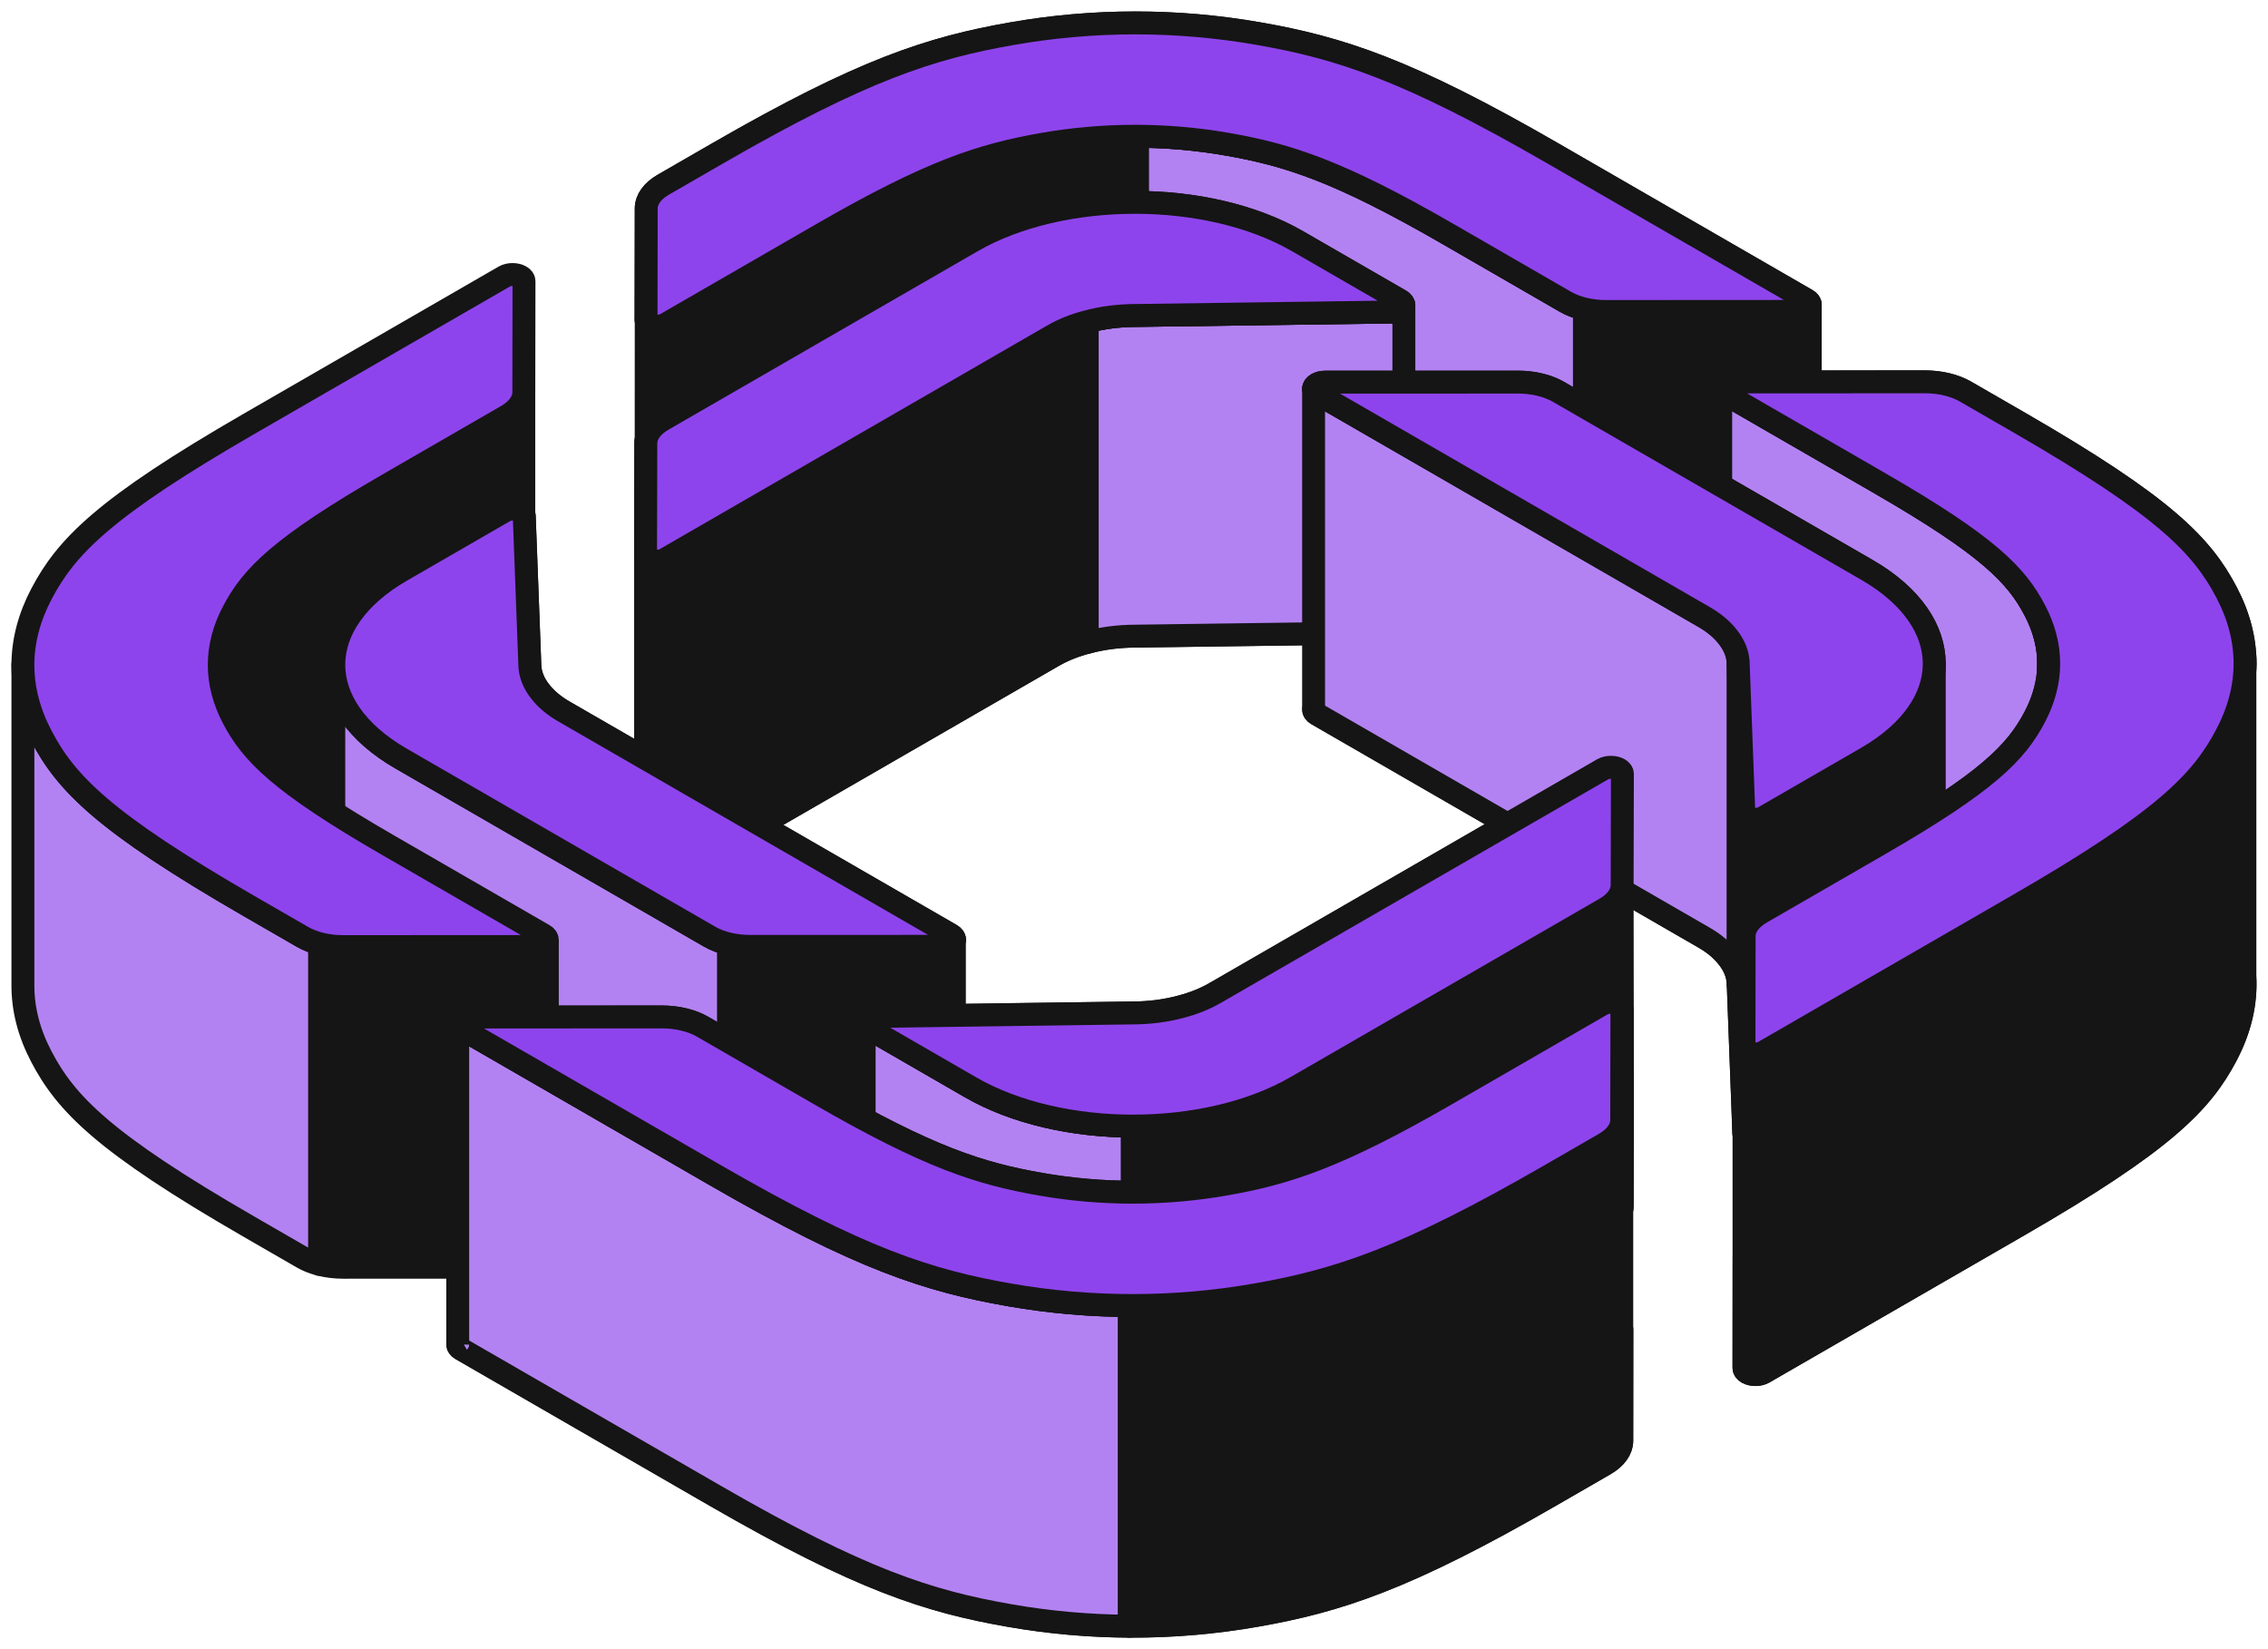 <svg width="99" height="72" viewBox="0 0 99 72" fill="none" xmlns="http://www.w3.org/2000/svg">
<path fill-rule="evenodd" clip-rule="evenodd" d="M22.884 36.51L23.127 42.981C23.126 43.419 23.293 43.834 23.593 44.206C23.835 44.517 24.178 44.808 24.62 45.063L41.517 54.818C41.714 54.931 41.713 55.115 41.516 55.229C41.421 55.283 41.293 55.314 41.159 55.314L32.75 55.317C32.084 55.317 31.446 55.165 30.977 54.893L17.509 47.118C13.587 44.854 13.593 41.18 17.522 38.912L22.026 36.312C22.222 36.198 22.541 36.198 22.737 36.311C22.828 36.364 22.881 36.435 22.884 36.51Z" fill="#8E44EC" stroke="#151515" stroke-linejoin="round"/>
<path d="M17.509 33.119L30.977 40.895C31.214 41.032 31.494 41.138 31.799 41.21V55.209C31.494 55.138 31.214 55.031 30.977 54.894L17.509 47.119C15.568 45.998 14.589 44.533 14.572 43.064V29.064C14.571 29.037 14.571 29.01 14.572 28.983V29.064C14.589 30.534 15.568 31.999 17.509 33.119Z" fill="#B382F2" stroke="#151515" stroke-linejoin="round"/>
<path d="M41.158 41.315C41.292 41.315 41.42 41.284 41.515 41.229C41.603 41.179 41.651 41.114 41.661 41.048V40.998C41.664 41.014 41.664 41.032 41.661 41.048V54.997C41.674 55.08 41.625 55.165 41.515 55.228C41.42 55.283 41.292 55.314 41.158 55.314L32.749 55.317C32.42 55.317 32.097 55.279 31.799 55.209V41.21C32.097 41.28 32.42 41.317 32.749 41.317L41.158 41.315Z" fill="#151515" stroke="#151515" stroke-linejoin="round"/>
<path fill-rule="evenodd" clip-rule="evenodd" d="M22.884 22.511L23.127 28.982C23.126 29.42 23.293 29.835 23.593 30.207C23.835 30.517 24.178 30.808 24.62 31.064L41.517 40.819C41.714 40.932 41.713 41.116 41.516 41.23C41.421 41.284 41.293 41.315 41.159 41.315L32.75 41.318C32.084 41.318 31.446 41.166 30.976 40.894L17.509 33.119C13.587 30.855 13.593 27.181 17.522 24.913L22.025 22.313C22.222 22.199 22.541 22.199 22.737 22.312C22.828 22.365 22.881 22.436 22.884 22.511Z" fill="#8E44EC" stroke="#151515" stroke-linejoin="round"/>
<path fill-rule="evenodd" clip-rule="evenodd" d="M38.215 58.376L49.422 58.223C50.18 58.222 50.899 58.125 51.544 57.951C52.083 57.811 52.587 57.613 53.03 57.357L69.961 47.583C70.158 47.469 70.477 47.469 70.673 47.582C70.767 47.636 70.82 47.71 70.819 47.787L70.808 52.642C70.807 53.027 70.54 53.397 70.067 53.67L56.577 61.458C52.648 63.727 46.284 63.73 42.362 61.466L37.868 58.872C37.672 58.759 37.673 58.575 37.87 58.461C37.961 58.408 38.085 58.377 38.215 58.376Z" fill="#8E44EC" stroke="#151515" stroke-linejoin="round"/>
<path d="M70.068 39.671C70.541 39.398 70.807 39.028 70.808 38.642L70.82 47.787L70.808 52.642C70.807 53.027 70.541 53.397 70.068 53.671L56.578 61.458C54.602 62.599 52.01 63.167 49.422 63.162V49.163C52.01 49.168 54.602 48.6 56.578 47.459L70.068 39.671Z" fill="#151515" stroke="#151515" stroke-linejoin="round"/>
<path d="M37.868 44.873L42.362 47.467C44.312 48.593 46.865 49.158 49.422 49.163V63.162C46.865 63.157 44.312 62.592 42.362 61.467L37.868 58.872C37.767 58.814 37.718 58.737 37.721 58.66V44.676C37.725 44.747 37.773 44.818 37.868 44.873Z" fill="#B382F2" stroke="#151515" stroke-linejoin="round"/>
<path fill-rule="evenodd" clip-rule="evenodd" d="M38.215 44.377L49.422 44.224C50.181 44.224 50.9 44.126 51.544 43.952C52.083 43.812 52.588 43.614 53.031 43.358L69.962 33.584C70.159 33.47 70.477 33.47 70.673 33.583C70.767 33.637 70.82 33.711 70.82 33.788L70.808 38.643C70.807 39.028 70.541 39.398 70.068 39.672L56.578 47.459C52.648 49.728 46.284 49.731 42.362 47.467L37.868 44.873C37.672 44.76 37.673 44.576 37.87 44.462C37.962 44.409 38.085 44.378 38.215 44.377Z" fill="#8E44EC" stroke="#151515" stroke-linejoin="round"/>
<path d="M22.124 18.157C22.597 17.883 22.863 17.513 22.864 17.127V26.222C22.869 26.239 22.872 26.256 22.872 26.274L22.864 31.127C22.863 31.512 22.597 31.883 22.124 32.156L16.979 35.126C12.222 37.872 10.991 39.154 10.18 40.693C9.779 41.456 9.575 42.227 9.57 42.998V43.057C9.57 43.038 9.57 43.018 9.57 42.998V28.999C9.575 28.228 9.779 27.457 10.18 26.694C10.991 25.154 12.222 23.873 16.979 21.127L22.124 18.157Z" fill="#151515" stroke="#151515" stroke-linejoin="round"/>
<path d="M17.509 33.119L30.976 40.894C31.214 41.031 31.494 41.138 31.799 41.21V55.209C31.494 55.137 31.214 55.031 30.976 54.894L17.509 47.118C15.568 45.998 14.589 44.533 14.571 43.063V29.064C14.571 29.037 14.571 29.009 14.571 28.982V29.064C14.589 30.534 15.568 31.999 17.509 33.119Z" fill="#B382F2" stroke="#151515" stroke-linejoin="round"/>
<path d="M14.982 41.328H23.891V55.04C23.887 55.111 23.838 55.182 23.743 55.237C23.649 55.291 23.52 55.322 23.387 55.322L14.982 55.327C14.623 55.327 14.272 55.283 13.951 55.2V41.2C14.272 41.284 14.623 41.328 14.982 41.328Z" fill="#151515"/>
<path d="M23.891 41.328H14.982M14.982 41.328V55.327M14.982 41.328C14.623 41.328 14.272 41.284 13.951 41.2V55.2C14.272 55.283 14.623 55.327 14.982 55.327M14.982 55.327L23.387 55.322C23.52 55.322 23.649 55.291 23.743 55.237C23.838 55.182 23.887 55.111 23.891 55.04V41.022" stroke="#151515" stroke-linejoin="round"/>
<path d="M10.843 39.54L13.206 40.904C13.423 41.029 13.675 41.129 13.95 41.2V55.2C13.675 55.128 13.423 55.029 13.206 54.904L10.843 53.54C4.513 49.885 2.877 48.178 1.803 46.126C1.261 45.092 0.994 44.045 1 42.998V29.072C1 29.048 1 29.023 1 28.999V29.072C1.007 30.095 1.274 31.117 1.803 32.127C2.877 34.179 4.513 35.886 10.843 39.54Z" fill="#B382F2" stroke="#151515" stroke-linejoin="round"/>
<path fill-rule="evenodd" clip-rule="evenodd" d="M78.515 27.595L70.11 27.599C69.444 27.599 68.806 27.447 68.335 27.176L63.197 24.209C58.449 21.468 56.232 20.76 53.566 20.295C50.9 19.83 48.173 19.831 45.506 20.299C42.838 20.768 40.619 21.478 35.862 24.224L29.058 28.152C28.861 28.266 28.543 28.266 28.347 28.153C28.253 28.099 28.2 28.025 28.2 27.948L28.208 23.096C28.209 22.71 28.475 22.34 28.948 22.066L31.312 20.702C37.654 17.04 40.614 16.093 44.17 15.469C47.727 14.845 51.363 14.843 54.917 15.463C58.472 16.083 61.428 17.027 67.759 20.682L78.873 27.098C79.069 27.211 79.068 27.395 78.871 27.509C78.777 27.564 78.648 27.594 78.515 27.595Z" fill="#151515" stroke="#151515" stroke-linejoin="round"/>
<path d="M63.196 10.21L68.335 13.177C68.574 13.315 68.856 13.422 69.163 13.494V27.493C68.856 27.421 68.574 27.314 68.335 27.176L63.196 24.209C58.448 21.468 56.231 20.76 53.565 20.295C52.269 20.069 50.958 19.953 49.646 19.948V5.948C50.958 5.954 52.269 6.07 53.565 6.296C56.231 6.761 58.448 7.469 63.196 10.21Z" fill="#B382F2" stroke="#151515" stroke-linejoin="round"/>
<path d="M70.11 13.6L78.515 13.596C78.648 13.596 78.777 13.565 78.871 13.51C78.965 13.456 79.014 13.386 79.019 13.315V27.292C79.025 27.37 78.975 27.45 78.871 27.509C78.777 27.564 78.648 27.595 78.515 27.595L70.11 27.599C69.782 27.6 69.461 27.563 69.163 27.493V13.494C69.461 13.564 69.782 13.6 70.11 13.6Z" fill="#151515"/>
<path d="M35.862 10.226C40.619 7.479 42.838 6.769 45.506 6.301C46.876 6.06 48.261 5.943 49.647 5.949V19.948C48.261 19.942 46.876 20.059 45.506 20.3C42.838 20.768 40.619 21.479 35.862 24.225L29.058 28.152C28.861 28.266 28.543 28.267 28.347 28.153C28.253 28.099 28.2 28.025 28.2 27.948L28.208 14.001C28.226 14.059 28.274 14.112 28.347 14.154C28.543 14.267 28.861 14.267 29.058 14.153L35.862 10.226Z" fill="#151515"/>
<path d="M78.873 27.099C78.966 27.152 79.014 27.221 79.019 27.292M79.019 27.292C79.025 27.37 78.975 27.45 78.871 27.509C78.777 27.564 78.648 27.595 78.515 27.595L70.11 27.599C69.782 27.6 69.461 27.563 69.163 27.493V13.494C69.461 13.564 69.782 13.6 70.11 13.6L78.515 13.596C78.648 13.596 78.777 13.565 78.871 13.51C78.965 13.456 79.014 13.386 79.019 13.315V27.292ZM45.506 6.301C42.838 6.769 40.619 7.479 35.862 10.226L29.058 14.153C28.861 14.267 28.543 14.267 28.347 14.154C28.274 14.112 28.226 14.059 28.208 14.001L28.2 27.948C28.2 28.025 28.253 28.099 28.347 28.153C28.543 28.267 28.861 28.266 29.058 28.152L35.862 24.225C40.619 21.479 42.838 20.768 45.506 20.3C46.876 20.059 48.261 19.942 49.647 19.948V5.949C48.261 5.943 46.876 6.06 45.506 6.301Z" stroke="#151515" stroke-linejoin="round"/>
<path fill-rule="evenodd" clip-rule="evenodd" d="M78.515 13.595L70.11 13.6C69.444 13.6 68.806 13.448 68.336 13.176L63.197 10.21C58.449 7.469 56.232 6.761 53.566 6.296C50.9 5.831 48.173 5.832 45.506 6.3C42.838 6.768 40.619 7.479 35.862 10.225L29.058 14.153C28.861 14.266 28.543 14.267 28.347 14.153C28.253 14.099 28.2 14.025 28.2 13.949L28.208 9.096C28.209 8.711 28.475 8.34 28.948 8.067L31.312 6.703C37.655 3.041 40.614 2.094 44.17 1.47C47.727 0.845 51.363 0.843 54.917 1.464C58.472 2.084 61.428 3.028 67.759 6.682L78.873 13.099C79.069 13.212 79.069 13.396 78.871 13.51C78.777 13.564 78.648 13.595 78.515 13.595Z" fill="#8E44EC" stroke="#151515" stroke-linejoin="round"/>
<path fill-rule="evenodd" clip-rule="evenodd" d="M76.125 59.722L76.133 54.869C76.133 54.484 76.4 54.113 76.873 53.84L82.018 50.87C86.775 48.124 88.006 46.842 88.817 45.303C89.627 43.763 89.63 42.188 88.824 40.649C88.019 39.11 86.792 37.83 82.044 35.089L75.254 31.17C75.058 31.056 75.059 30.873 75.256 30.759C75.351 30.704 75.479 30.673 75.613 30.673L84.017 30.669C84.683 30.668 85.322 30.821 85.792 31.092L88.154 32.456C94.485 36.111 96.12 37.817 97.195 39.869C98.269 41.921 98.265 44.02 97.184 46.074C96.103 48.127 94.462 49.835 88.12 53.497L76.983 59.926C76.786 60.04 76.468 60.04 76.271 59.927C76.177 59.872 76.125 59.799 76.125 59.722Z" fill="#151515" stroke="#151515" stroke-linejoin="round"/>
<path d="M82.044 21.09C86.792 23.831 88.019 25.111 88.824 26.65C89.171 27.311 89.368 27.979 89.415 28.648V42.647C89.43 42.861 89.43 43.075 89.415 43.289V42.647C89.368 41.978 89.171 41.31 88.824 40.649C88.019 39.11 86.792 37.83 82.044 35.089L75.254 31.169C75.146 31.107 75.098 31.022 75.11 30.94V16.991C75.107 16.974 75.107 16.957 75.11 16.941V16.991C75.119 17.056 75.168 17.12 75.254 17.17L82.044 21.09Z" fill="#B382F2" stroke="#151515" stroke-linejoin="round"/>
<path d="M88.122 39.497C94.465 35.836 96.105 34.127 97.187 32.074C97.674 31.148 97.943 30.212 97.992 29.275V28.648C98.003 28.857 98.003 29.066 97.992 29.275V42.647C98.052 43.793 97.783 44.94 97.187 46.074C96.105 48.127 94.465 49.835 88.122 53.497L76.985 59.926C76.788 60.04 76.47 60.04 76.274 59.927C76.18 59.872 76.127 59.799 76.127 59.722V45.723C76.127 45.8 76.18 45.873 76.274 45.927C76.47 46.041 76.788 46.04 76.985 45.927L88.122 39.497Z" fill="#151515" stroke="#151515" stroke-linejoin="round"/>
<path fill-rule="evenodd" clip-rule="evenodd" d="M76.125 45.722L76.133 40.87C76.133 40.484 76.4 40.114 76.873 39.841L82.018 36.871C86.775 34.124 88.006 32.843 88.817 31.303C89.627 29.764 89.63 28.189 88.824 26.65C88.019 25.111 86.792 23.831 82.044 21.09L75.254 17.17C75.058 17.057 75.059 16.873 75.256 16.76C75.351 16.705 75.479 16.674 75.613 16.674L84.017 16.669C84.683 16.669 85.322 16.821 85.792 17.093L88.154 18.457C94.485 22.111 96.12 23.818 97.195 25.87C98.269 27.922 98.265 30.021 97.184 32.074C96.103 34.127 94.462 35.836 88.12 39.498L76.983 45.927C76.786 46.04 76.468 46.041 76.271 45.927C76.177 45.873 76.125 45.8 76.125 45.722Z" fill="#8E44EC" stroke="#151515" stroke-linejoin="round"/>
<path d="M28.889 58.397L20.485 58.402C20.351 58.402 20.223 58.433 20.128 58.487C19.931 58.601 19.931 58.785 20.127 58.898L31.241 65.315C37.572 68.969 40.528 69.913 44.082 70.534C47.637 71.154 51.273 71.152 54.829 70.528C58.386 69.903 61.345 68.956 67.688 65.294L70.051 63.93C70.524 63.657 70.791 63.286 70.791 62.901L70.799 58.048C70.8 57.972 70.747 57.898 70.653 57.843C70.457 57.73 70.138 57.731 69.941 57.844L63.138 61.772C58.381 64.519 56.161 65.229 53.494 65.697C50.826 66.165 48.099 66.166 45.433 65.701C42.768 65.236 40.551 64.528 35.803 61.787L30.664 58.821C30.194 58.549 29.556 58.397 28.889 58.397Z" fill="#151515" stroke="#151515" stroke-linejoin="round"/>
<path d="M31.241 51.316C37.572 54.97 40.528 55.914 44.082 56.535C45.808 56.836 47.554 56.99 49.3 56.998V70.997C47.554 70.99 45.808 70.835 44.082 70.534C40.528 69.914 37.572 68.97 31.241 65.315L20.127 58.899C20.026 58.841 19.977 58.764 19.98 58.688V44.701C19.98 44.697 19.98 44.693 19.98 44.689V44.701C19.983 44.773 20.032 44.844 20.127 44.9L31.241 51.316Z" fill="#B382F2"/>
<path d="M20.128 58.488C20.032 58.543 19.983 58.615 19.98 58.688M19.98 58.688C19.977 58.764 20.026 58.841 20.127 58.899L31.241 65.315C37.572 68.97 40.528 69.914 44.082 70.534C45.808 70.835 47.554 70.99 49.3 70.997V56.998C47.554 56.99 45.808 56.836 44.082 56.535C40.528 55.914 37.572 54.97 31.241 51.316L20.127 44.9C20.026 44.842 19.977 44.765 19.98 44.689V58.688Z" stroke="#151515" stroke-linejoin="round"/>
<path d="M70.052 49.931C70.525 49.658 70.791 49.287 70.792 48.902V62.901C70.791 63.287 70.525 63.657 70.052 63.93L67.688 65.295C61.345 68.956 58.386 69.904 54.83 70.528C53 70.849 51.15 71.005 49.3 70.997V56.998C51.15 57.006 53 56.849 54.83 56.529C58.386 55.904 61.345 54.957 67.688 51.295L70.052 49.931Z" fill="#151515" stroke="#151515" stroke-linejoin="round"/>
<path d="M28.889 44.398L20.485 44.403C20.351 44.403 20.223 44.433 20.128 44.488C19.931 44.602 19.93 44.786 20.127 44.899L31.241 51.315C37.571 54.97 40.528 55.914 44.082 56.534C47.636 57.154 51.273 57.152 54.829 56.528C58.386 55.904 61.345 54.957 67.688 51.295L70.051 49.931C70.524 49.657 70.791 49.287 70.791 48.901L70.799 44.049C70.8 43.972 70.747 43.898 70.653 43.844C70.457 43.731 70.138 43.731 69.941 43.845L63.138 47.773C58.381 50.519 56.161 51.23 53.494 51.697C50.826 52.166 48.099 52.167 45.433 51.702C42.767 51.237 40.551 50.529 35.803 47.788L30.664 44.821C30.194 44.55 29.555 44.398 28.889 44.398Z" fill="#8E44EC" stroke="#151515" stroke-linejoin="round"/>
<path fill-rule="evenodd" clip-rule="evenodd" d="M60.786 27.62L49.578 27.772C48.82 27.773 48.101 27.87 47.456 28.044C46.917 28.184 46.413 28.383 45.97 28.638L29.039 38.412C28.842 38.526 28.523 38.526 28.327 38.413C28.233 38.359 28.18 38.285 28.181 38.208L28.192 33.353C28.193 32.968 28.46 32.598 28.933 32.325L42.423 24.537C46.352 22.268 52.716 22.265 56.638 24.529L61.132 27.123C61.328 27.237 61.328 27.42 61.131 27.534C61.039 27.587 60.915 27.618 60.786 27.62Z" fill="#8E44EC" stroke="#151515" stroke-linejoin="round"/>
<path d="M49.579 13.773L60.786 13.621C60.916 13.619 61.04 13.588 61.132 13.535C61.229 13.479 61.278 13.406 61.28 13.333V27.324C61.282 27.4 61.232 27.477 61.132 27.535C61.04 27.587 60.916 27.618 60.786 27.62L49.579 27.773C48.821 27.773 48.102 27.87 47.457 28.044V14.045C48.102 13.871 48.821 13.774 49.579 13.773Z" fill="#B382F2"/>
<path d="M61.133 27.124C61.229 27.179 61.278 27.252 61.28 27.324M61.28 27.324C61.282 27.4 61.232 27.477 61.132 27.535C61.04 27.587 60.916 27.618 60.786 27.62L49.579 27.773C48.821 27.773 48.102 27.87 47.457 28.044V14.045C48.102 13.871 48.821 13.774 49.579 13.773L60.786 13.621C60.916 13.619 61.04 13.588 61.132 13.535C61.229 13.479 61.278 13.406 61.28 13.333V27.324Z" stroke="#151515" stroke-linejoin="round"/>
<path d="M45.97 14.639C46.413 14.383 46.917 14.185 47.456 14.044V28.044C46.917 28.184 46.413 28.382 45.97 28.638L29.039 38.412C28.842 38.526 28.523 38.526 28.327 38.413C28.233 38.359 28.18 38.285 28.181 38.208V24.209C28.181 24.286 28.234 24.36 28.327 24.414C28.523 24.527 28.842 24.527 29.039 24.413L45.97 14.639Z" fill="#151515"/>
<path d="M28.181 38.208C28.18 38.285 28.233 38.359 28.327 38.413C28.523 38.526 28.842 38.526 29.039 38.412L45.97 28.638C46.413 28.382 46.917 28.184 47.456 28.044V14.044C46.917 14.185 46.413 14.383 45.97 14.639L29.039 24.413C28.842 24.527 28.523 24.527 28.327 24.414C28.233 24.359 28.18 24.286 28.181 24.209V38.208ZM28.181 38.208L28.192 33.353" stroke="#151515" stroke-linejoin="round"/>
<path fill-rule="evenodd" clip-rule="evenodd" d="M60.786 13.62L49.579 13.773C48.82 13.773 48.101 13.871 47.456 14.044C46.918 14.185 46.413 14.383 45.97 14.639L29.039 24.413C28.842 24.527 28.524 24.527 28.328 24.414C28.234 24.36 28.181 24.286 28.181 24.209L28.193 19.354C28.194 18.969 28.46 18.599 28.933 18.325L42.423 10.537C46.352 8.269 52.717 8.266 56.639 10.53L61.133 13.124C61.329 13.237 61.328 13.421 61.131 13.535C61.039 13.588 60.916 13.618 60.786 13.62Z" fill="#8E44EC" stroke="#151515" stroke-linejoin="round"/>
<path fill-rule="evenodd" clip-rule="evenodd" d="M76.12 49.488L75.876 43.016C75.877 42.578 75.71 42.163 75.41 41.791C75.168 41.481 74.825 41.19 74.383 40.934L57.486 31.18C57.289 31.066 57.29 30.882 57.487 30.769C57.582 30.714 57.71 30.683 57.844 30.683L66.253 30.681C66.919 30.68 67.557 30.833 68.026 31.104L81.494 38.879C85.416 41.143 85.41 44.817 81.481 47.086L76.978 49.685C76.781 49.799 76.462 49.799 76.266 49.686C76.175 49.633 76.122 49.562 76.12 49.488Z" fill="#8E44EC" stroke="#151515" stroke-linejoin="round"/>
<path fill-rule="evenodd" clip-rule="evenodd" d="M76.12 35.489L75.876 29.017C75.877 28.579 75.71 28.164 75.41 27.792C75.168 27.482 74.825 27.191 74.383 26.936L57.486 17.181C57.289 17.067 57.29 16.883 57.487 16.77C57.582 16.715 57.71 16.684 57.844 16.684L66.253 16.682C66.919 16.681 67.557 16.834 68.026 17.105L81.494 24.88C85.416 27.144 85.41 30.818 81.481 33.087L76.978 35.686C76.781 35.8 76.462 35.8 76.266 35.687C76.175 35.635 76.122 35.563 76.12 35.489Z" fill="#8E44EC" stroke="#151515" stroke-linejoin="round"/>
<path d="M75.41 27.793C75.71 28.165 75.877 28.579 75.876 29.017V43.01C75.876 42.575 75.709 42.162 75.41 41.792C75.168 41.481 74.825 41.19 74.383 40.935L57.486 31.18C57.386 31.123 57.337 31.047 57.339 30.972V16.98C57.34 17.053 57.389 17.125 57.486 17.181L74.383 26.936C74.825 27.191 75.168 27.482 75.41 27.793Z" fill="#B382F2" stroke="#151515" stroke-linejoin="round"/>
<path d="M75.877 29.017L76.12 35.489C76.123 35.564 76.176 35.635 76.267 35.687C76.463 35.801 76.782 35.8 76.978 35.687L81.482 33.087C83.431 31.962 84.415 30.491 84.433 29.017V43.017C84.415 44.49 83.431 45.961 81.482 47.086L76.978 49.686C76.782 49.8 76.463 49.8 76.267 49.687C76.176 49.634 76.123 49.563 76.12 49.488L75.877 43.017V29.017Z" fill="#151515" stroke="#151515" stroke-linejoin="round"/>
<path fill-rule="evenodd" clip-rule="evenodd" d="M78.516 13.595L70.111 13.6C69.445 13.601 68.807 13.448 68.337 13.177L63.198 10.21C58.45 7.469 56.233 6.761 53.567 6.296C50.901 5.831 48.174 5.832 45.507 6.3C42.839 6.769 40.62 7.479 35.863 10.225L29.059 14.153C28.862 14.267 28.544 14.267 28.348 14.154C28.253 14.1 28.201 14.026 28.201 13.949L28.209 9.097C28.209 8.711 28.476 8.341 28.949 8.067L31.313 6.703C37.656 3.041 40.615 2.094 44.171 1.47C47.728 0.846 51.364 0.844 54.918 1.464C58.473 2.084 61.429 3.028 67.76 6.683L78.874 13.099C79.07 13.212 79.069 13.396 78.872 13.51C78.778 13.565 78.649 13.595 78.516 13.595Z" fill="#8E44EC"/>
<path fill-rule="evenodd" clip-rule="evenodd" d="M76.126 45.723L76.133 40.871C76.134 40.485 76.401 40.115 76.874 39.842L82.019 36.871C86.776 34.125 88.007 32.844 88.817 31.304C89.628 29.764 89.631 28.19 88.825 26.651C88.019 25.112 86.793 23.832 82.045 21.091L75.255 17.171C75.059 17.058 75.06 16.874 75.257 16.761C75.352 16.706 75.48 16.675 75.613 16.675L84.018 16.67C84.684 16.67 85.322 16.822 85.793 17.094L88.155 18.457C94.486 22.112 96.121 23.819 97.195 25.871C98.269 27.923 98.266 30.022 97.185 32.075C96.104 34.128 94.463 35.837 88.12 39.498L76.984 45.928C76.787 46.041 76.468 46.041 76.272 45.928C76.178 45.874 76.126 45.8 76.126 45.723Z" fill="#8E44EC"/>
<path fill-rule="evenodd" clip-rule="evenodd" d="M20.482 44.402L28.887 44.398C29.553 44.397 30.192 44.55 30.662 44.821L35.8 47.788C40.548 50.529 42.765 51.237 45.431 51.702C48.097 52.167 50.824 52.165 53.492 51.697C56.159 51.229 58.379 50.519 63.136 47.773L69.939 43.845C70.136 43.731 70.454 43.731 70.651 43.844C70.745 43.898 70.798 43.972 70.797 44.049L70.789 48.901C70.789 49.287 70.522 49.657 70.049 49.931L67.686 51.295C61.343 54.956 58.384 55.904 54.827 56.528C51.27 57.152 47.634 57.154 44.08 56.534C40.526 55.914 37.569 54.97 31.239 51.315L20.124 44.899C19.928 44.785 19.929 44.602 20.126 44.488C20.221 44.433 20.349 44.403 20.482 44.402Z" fill="#8E44EC"/>
<path fill-rule="evenodd" clip-rule="evenodd" d="M22.873 12.275L22.865 17.127C22.864 17.513 22.598 17.883 22.124 18.157L16.98 21.127C12.222 23.873 10.992 25.154 10.181 26.694C9.37 28.234 9.368 29.808 10.173 31.347C10.979 32.886 12.205 34.166 16.953 36.907L23.743 40.827C23.939 40.94 23.939 41.124 23.742 41.238C23.647 41.292 23.519 41.323 23.385 41.323L14.98 41.328C14.314 41.328 13.676 41.176 13.206 40.904L10.843 39.541C4.513 35.886 2.877 34.179 1.803 32.127C0.729 30.076 0.732 27.976 1.813 25.923C2.894 23.87 4.535 22.162 10.878 18.5L22.015 12.071C22.212 11.957 22.53 11.957 22.726 12.07C22.82 12.124 22.873 12.198 22.873 12.275Z" fill="#8E44EC"/>
<path fill-rule="evenodd" clip-rule="evenodd" d="M60.784 13.62L49.577 13.773C48.819 13.774 48.1 13.871 47.455 14.045C46.916 14.185 46.411 14.383 45.968 14.639L29.038 24.413C28.841 24.527 28.522 24.527 28.326 24.414C28.232 24.36 28.179 24.286 28.179 24.209L28.191 19.354C28.192 18.969 28.458 18.599 28.931 18.326L42.421 10.538C46.351 8.269 52.715 8.266 56.637 10.53L61.131 13.124C61.327 13.237 61.326 13.421 61.129 13.535C61.038 13.588 60.914 13.619 60.784 13.62Z" fill="#8E44EC"/>
<path fill-rule="evenodd" clip-rule="evenodd" d="M76.12 35.489L75.876 29.017C75.877 28.579 75.71 28.165 75.41 27.793C75.168 27.482 74.825 27.191 74.383 26.936L57.486 17.181C57.289 17.067 57.29 16.884 57.487 16.77C57.582 16.715 57.71 16.684 57.844 16.684L66.253 16.682C66.919 16.682 67.557 16.834 68.026 17.105L81.494 24.88C85.416 27.144 85.41 30.818 81.481 33.087L76.978 35.687C76.781 35.8 76.462 35.8 76.266 35.687C76.175 35.635 76.122 35.564 76.12 35.489Z" fill="#8E44EC"/>
<path fill-rule="evenodd" clip-rule="evenodd" d="M38.214 44.377L49.422 44.224C50.18 44.224 50.899 44.127 51.544 43.953C52.082 43.812 52.587 43.614 53.03 43.358L69.961 33.584C70.158 33.471 70.477 33.47 70.673 33.583C70.767 33.638 70.819 33.711 70.819 33.788L70.808 38.643C70.807 39.029 70.54 39.399 70.067 39.672L56.577 47.46C52.648 49.728 46.283 49.732 42.362 47.468L37.868 44.873C37.672 44.76 37.672 44.576 37.869 44.462C37.961 44.409 38.085 44.379 38.214 44.377Z" fill="#8E44EC"/>
<path fill-rule="evenodd" clip-rule="evenodd" d="M22.882 22.51L23.125 28.982C23.125 29.42 23.292 29.835 23.592 30.207C23.834 30.517 24.177 30.808 24.619 31.064L41.516 40.819C41.712 40.932 41.712 41.116 41.515 41.229C41.42 41.284 41.292 41.315 41.158 41.315L32.749 41.318C32.083 41.318 31.445 41.166 30.975 40.894L17.507 33.119C13.586 30.855 13.592 27.181 17.521 24.913L22.024 22.313C22.221 22.199 22.54 22.199 22.736 22.312C22.827 22.365 22.88 22.436 22.882 22.51Z" fill="#8E44EC"/>
<path fill-rule="evenodd" clip-rule="evenodd" d="M78.516 13.595L70.111 13.6C69.445 13.601 68.807 13.448 68.337 13.177L63.198 10.21C58.45 7.469 56.233 6.761 53.567 6.296C50.901 5.831 48.174 5.832 45.507 6.3C42.839 6.769 40.62 7.479 35.863 10.225L29.059 14.153C28.862 14.267 28.544 14.267 28.348 14.154C28.253 14.1 28.201 14.026 28.201 13.949L28.209 9.097C28.209 8.711 28.476 8.341 28.949 8.067L31.313 6.703C37.656 3.041 40.615 2.094 44.171 1.47C47.728 0.846 51.364 0.844 54.918 1.464C58.473 2.084 61.429 3.028 67.76 6.683L78.874 13.099C79.07 13.212 79.069 13.396 78.872 13.51C78.778 13.565 78.649 13.595 78.516 13.595Z" stroke="#151515" stroke-linejoin="round"/>
<path fill-rule="evenodd" clip-rule="evenodd" d="M76.126 45.723L76.133 40.871C76.134 40.485 76.401 40.115 76.874 39.842L82.019 36.871C86.776 34.125 88.007 32.844 88.817 31.304C89.628 29.764 89.631 28.19 88.825 26.651C88.019 25.112 86.793 23.832 82.045 21.091L75.255 17.171C75.059 17.058 75.06 16.874 75.257 16.761C75.352 16.706 75.48 16.675 75.613 16.675L84.018 16.67C84.684 16.67 85.322 16.822 85.793 17.094L88.155 18.457C94.486 22.112 96.121 23.819 97.195 25.871C98.269 27.923 98.266 30.022 97.185 32.075C96.104 34.128 94.463 35.837 88.12 39.498L76.984 45.928C76.787 46.041 76.468 46.041 76.272 45.928C76.178 45.874 76.126 45.8 76.126 45.723Z" stroke="#151515" stroke-linejoin="round"/>
<path fill-rule="evenodd" clip-rule="evenodd" d="M20.482 44.402L28.887 44.398C29.553 44.397 30.192 44.55 30.662 44.821L35.8 47.788C40.548 50.529 42.765 51.237 45.431 51.702C48.097 52.167 50.824 52.165 53.492 51.697C56.159 51.229 58.379 50.519 63.136 47.773L69.939 43.845C70.136 43.731 70.454 43.731 70.651 43.844C70.745 43.898 70.798 43.972 70.797 44.049L70.789 48.901C70.789 49.287 70.522 49.657 70.049 49.931L67.686 51.295C61.343 54.956 58.384 55.904 54.827 56.528C51.27 57.152 47.634 57.154 44.08 56.534C40.526 55.914 37.569 54.97 31.239 51.315L20.124 44.899C19.928 44.785 19.929 44.602 20.126 44.488C20.221 44.433 20.349 44.403 20.482 44.402Z" stroke="#151515" stroke-linejoin="round"/>
<path fill-rule="evenodd" clip-rule="evenodd" d="M22.873 12.275L22.865 17.127C22.864 17.513 22.598 17.883 22.124 18.157L16.98 21.127C12.222 23.873 10.992 25.154 10.181 26.694C9.37 28.234 9.368 29.808 10.173 31.347C10.979 32.886 12.205 34.166 16.953 36.907L23.743 40.827C23.939 40.94 23.939 41.124 23.742 41.238C23.647 41.292 23.519 41.323 23.385 41.323L14.98 41.328C14.314 41.328 13.676 41.176 13.206 40.904L10.843 39.541C4.513 35.886 2.877 34.179 1.803 32.127C0.729 30.076 0.732 27.976 1.813 25.923C2.894 23.87 4.535 22.162 10.878 18.5L22.015 12.071C22.212 11.957 22.53 11.957 22.726 12.07C22.82 12.124 22.873 12.198 22.873 12.275Z" stroke="#151515" stroke-linejoin="round"/>
<path fill-rule="evenodd" clip-rule="evenodd" d="M60.784 13.62L49.577 13.773C48.819 13.774 48.1 13.871 47.455 14.045C46.916 14.185 46.411 14.383 45.968 14.639L29.038 24.413C28.841 24.527 28.522 24.527 28.326 24.414C28.232 24.36 28.179 24.286 28.179 24.209L28.191 19.354C28.192 18.969 28.458 18.599 28.931 18.326L42.421 10.538C46.351 8.269 52.715 8.266 56.637 10.53L61.131 13.124C61.327 13.237 61.326 13.421 61.129 13.535C61.038 13.588 60.914 13.619 60.784 13.62Z" stroke="#151515" stroke-linejoin="round"/>
<path fill-rule="evenodd" clip-rule="evenodd" d="M76.12 35.489L75.876 29.017C75.877 28.579 75.71 28.165 75.41 27.793C75.168 27.482 74.825 27.191 74.383 26.936L57.486 17.181C57.289 17.067 57.29 16.884 57.487 16.77C57.582 16.715 57.71 16.684 57.844 16.684L66.253 16.682C66.919 16.682 67.557 16.834 68.026 17.105L81.494 24.88C85.416 27.144 85.41 30.818 81.481 33.087L76.978 35.687C76.781 35.8 76.462 35.8 76.266 35.687C76.175 35.635 76.122 35.564 76.12 35.489Z" stroke="#151515" stroke-linejoin="round"/>
<path fill-rule="evenodd" clip-rule="evenodd" d="M38.214 44.377L49.422 44.224C50.18 44.224 50.899 44.127 51.544 43.953C52.082 43.812 52.587 43.614 53.03 43.358L69.961 33.584C70.158 33.471 70.477 33.47 70.673 33.583C70.767 33.638 70.819 33.711 70.819 33.788L70.808 38.643C70.807 39.029 70.54 39.399 70.067 39.672L56.577 47.46C52.648 49.728 46.283 49.732 42.362 47.468L37.868 44.873C37.672 44.76 37.672 44.576 37.869 44.462C37.961 44.409 38.085 44.379 38.214 44.377Z" stroke="#151515" stroke-linejoin="round"/>
<path fill-rule="evenodd" clip-rule="evenodd" d="M22.882 22.51L23.125 28.982C23.125 29.42 23.292 29.835 23.592 30.207C23.834 30.517 24.177 30.808 24.619 31.064L41.516 40.819C41.712 40.932 41.712 41.116 41.515 41.229C41.42 41.284 41.292 41.315 41.158 41.315L32.749 41.318C32.083 41.318 31.445 41.166 30.975 40.894L17.507 33.119C13.586 30.855 13.592 27.181 17.521 24.913L22.024 22.313C22.221 22.199 22.54 22.199 22.736 22.312C22.827 22.365 22.88 22.436 22.882 22.51Z" stroke="#151515" stroke-linejoin="round"/>
</svg>
